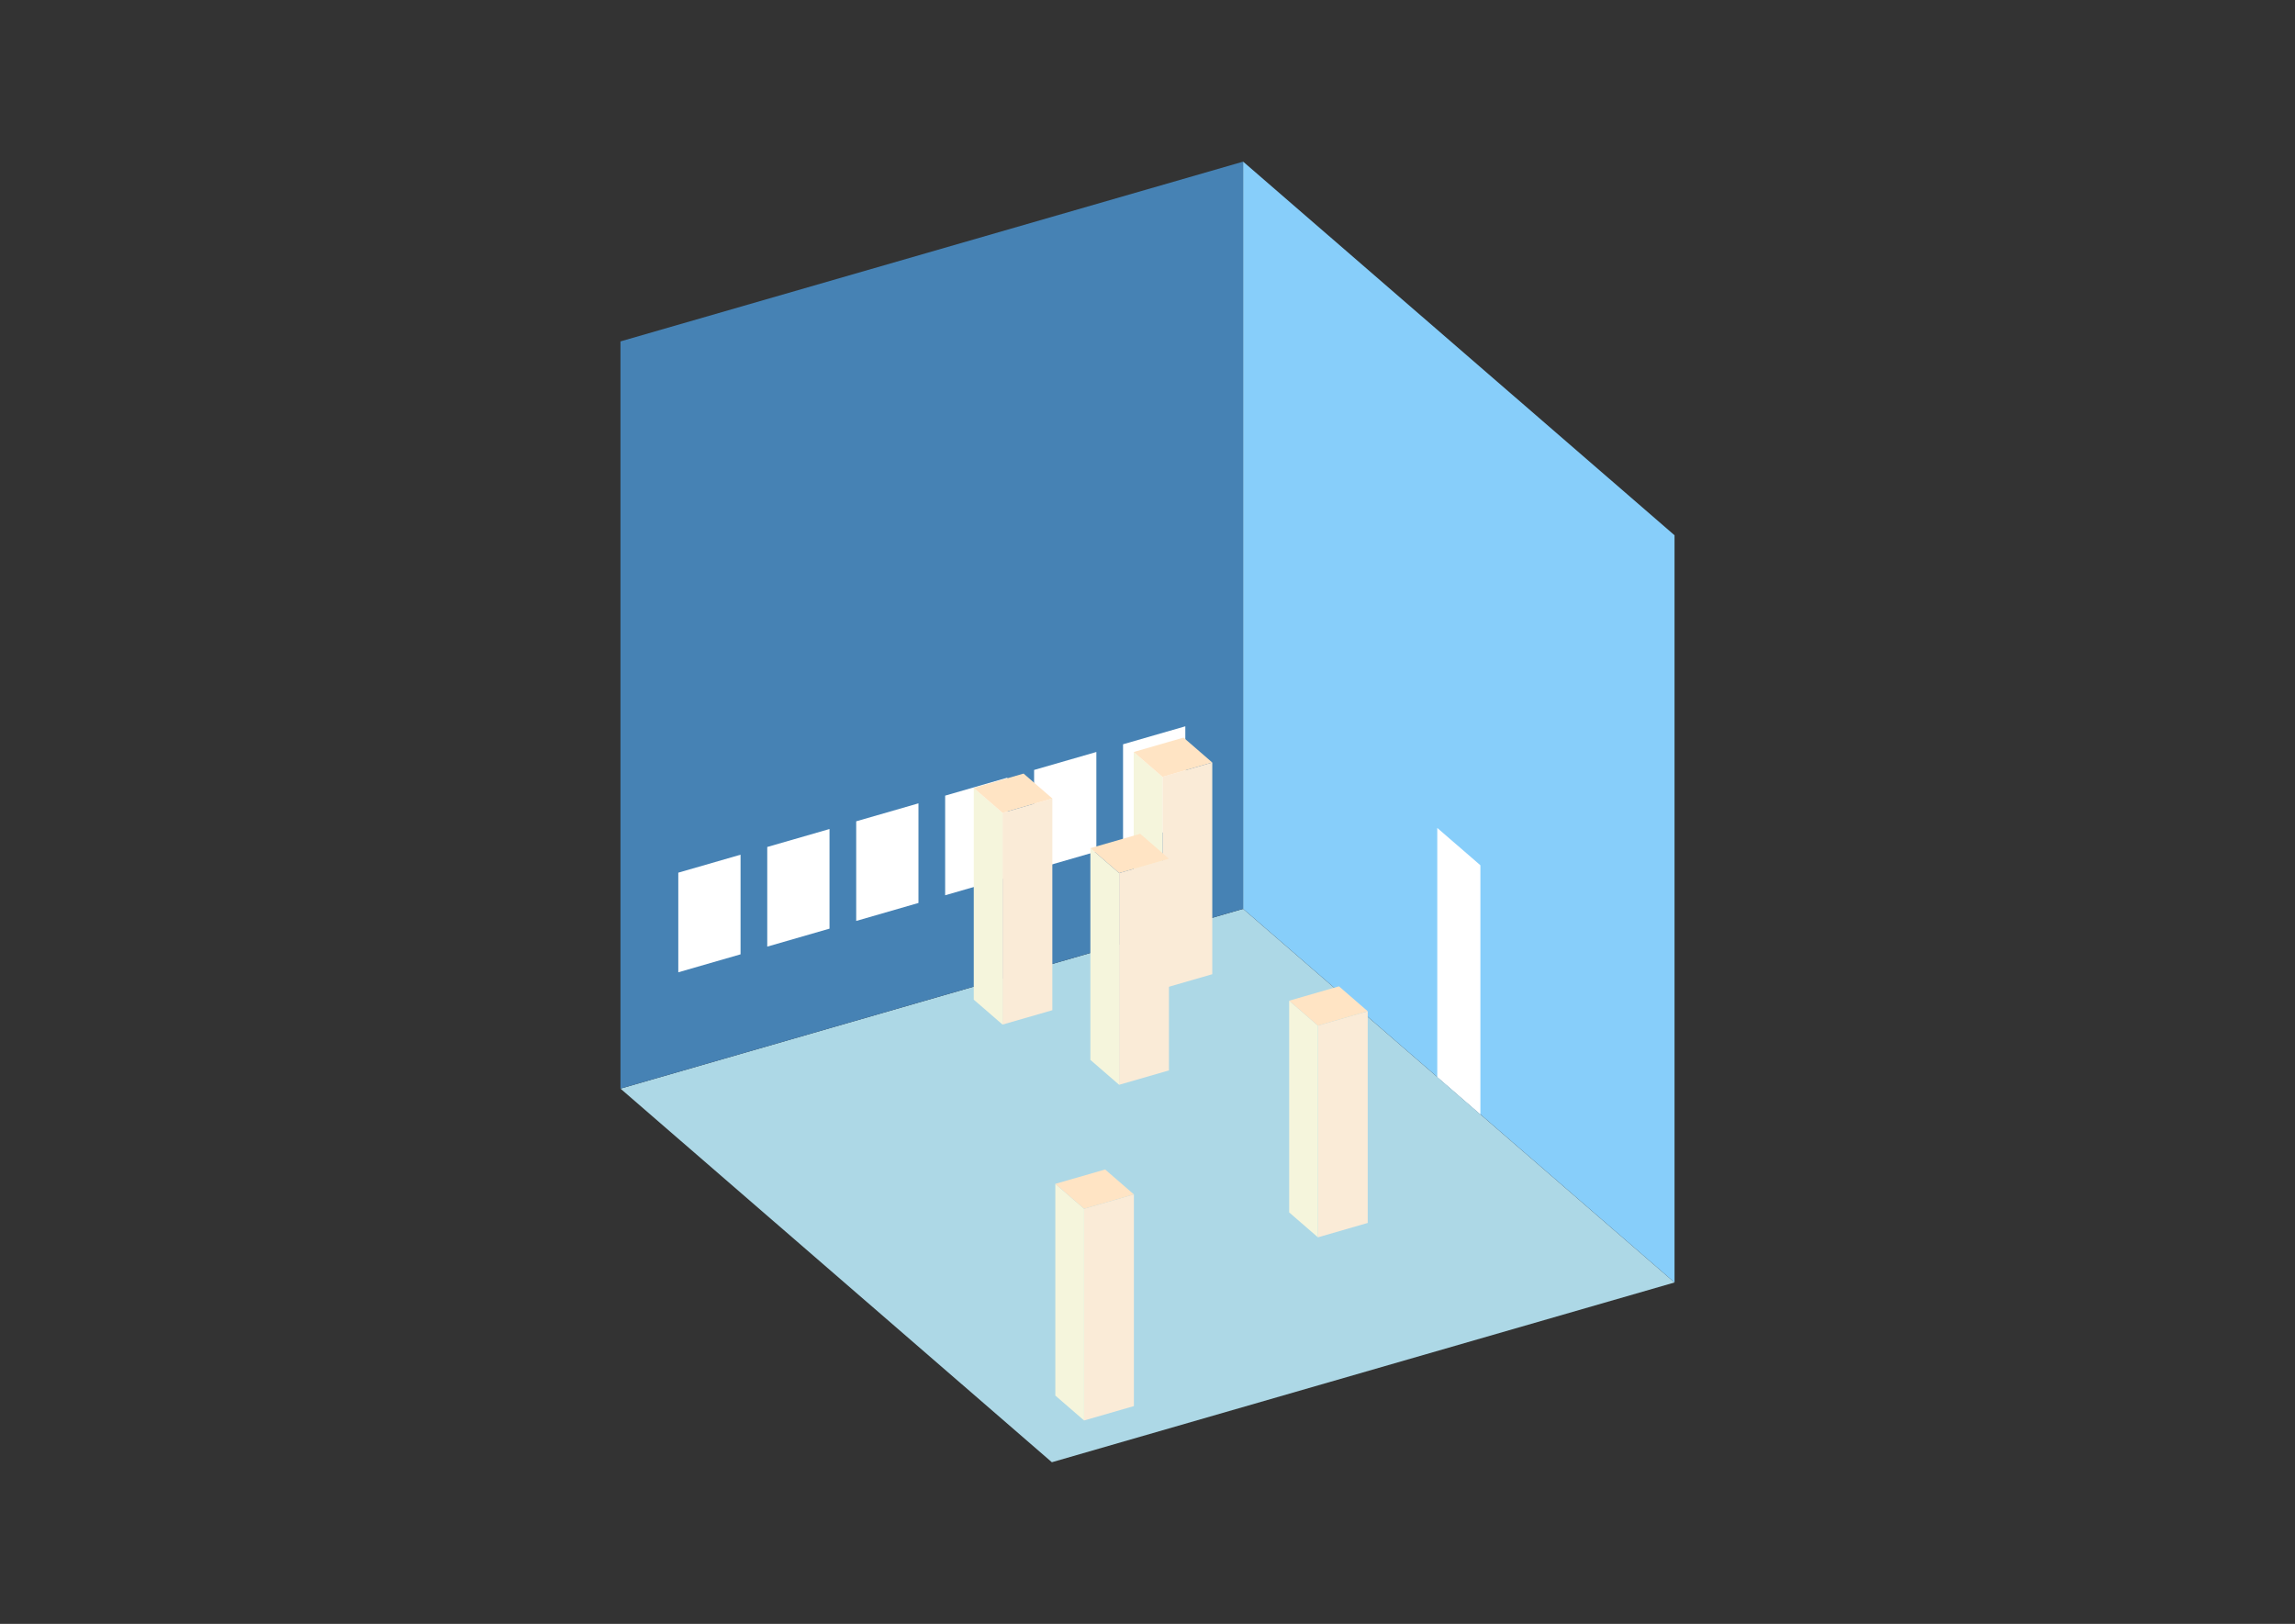 <?xml version="1.0" encoding="UTF-8"?>
<svg
  xmlns="http://www.w3.org/2000/svg"
  width="848"
  height="600"
  style="background-color:white"
>
  <rect width="100%" height="100%" fill="#333333" stroke="none"/>
  <polygon fill="lightblue" points="388.663,540.273 229.264,402.23 459.337,335.814 618.736,473.857" />
  <polygon fill="steelblue" points="229.264,402.23 229.264,126.143 459.337,59.727 459.337,335.814" />
  <polygon fill="lightskyblue" points="618.736,473.857 618.736,197.77 459.337,59.727 459.337,335.814" />
  <polygon fill="white" points="547.006,411.737 547.006,319.709 531.066,305.904 531.066,397.933" />
  <polygon fill="white" points="250.628,359.251 250.628,322.439 273.636,315.798 273.636,352.609" />
  <polygon fill="white" points="283.496,349.763 283.496,312.951 306.503,306.31 306.503,343.121" />
  <polygon fill="white" points="316.363,340.275 316.363,303.463 339.37,296.822 339.37,333.633" />
  <polygon fill="white" points="349.231,330.787 349.231,293.975 372.238,287.334 372.238,324.145" />
  <polygon fill="white" points="382.098,321.299 382.098,284.487 405.105,277.846 405.105,314.657" />
  <polygon fill="white" points="414.966,311.811 414.966,274.999 437.973,268.358 437.973,305.169" />
  <polygon fill="antiquewhite" points="486.97,457.173 486.97,378.949 505.376,373.635 505.376,451.86" />
  <polygon fill="beige" points="486.97,457.173 486.97,378.949 476.344,369.746 476.344,447.97" />
  <polygon fill="bisque" points="486.97,378.949 476.344,369.746 494.749,364.432 505.376,373.635" />
  <polygon fill="antiquewhite" points="400.567,524.845 400.567,446.621 418.973,441.308 418.973,519.532" />
  <polygon fill="beige" points="400.567,524.845 400.567,446.621 389.94,437.418 389.94,515.643" />
  <polygon fill="bisque" points="400.567,446.621 389.94,437.418 408.346,432.105 418.973,441.308" />
  <polygon fill="antiquewhite" points="429.53,365.273 429.53,287.049 447.936,281.735 447.936,359.96" />
  <polygon fill="beige" points="429.53,365.273 429.53,287.049 418.903,277.846 418.903,356.07" />
  <polygon fill="bisque" points="429.53,287.049 418.903,277.846 437.309,272.533 447.936,281.735" />
  <polygon fill="antiquewhite" points="413.52,400.814 413.52,322.59 431.926,317.276 431.926,395.501" />
  <polygon fill="beige" points="413.52,400.814 413.52,322.59 402.893,313.387 402.893,391.611" />
  <polygon fill="bisque" points="413.52,322.59 402.893,313.387 421.299,308.074 431.926,317.276" />
  <polygon fill="antiquewhite" points="370.435,378.567 370.435,300.343 388.841,295.029 388.841,373.254" />
  <polygon fill="beige" points="370.435,378.567 370.435,300.343 359.808,291.14 359.808,369.364" />
  <polygon fill="bisque" points="370.435,300.343 359.808,291.14 378.214,285.826 388.841,295.029" />
</svg>
